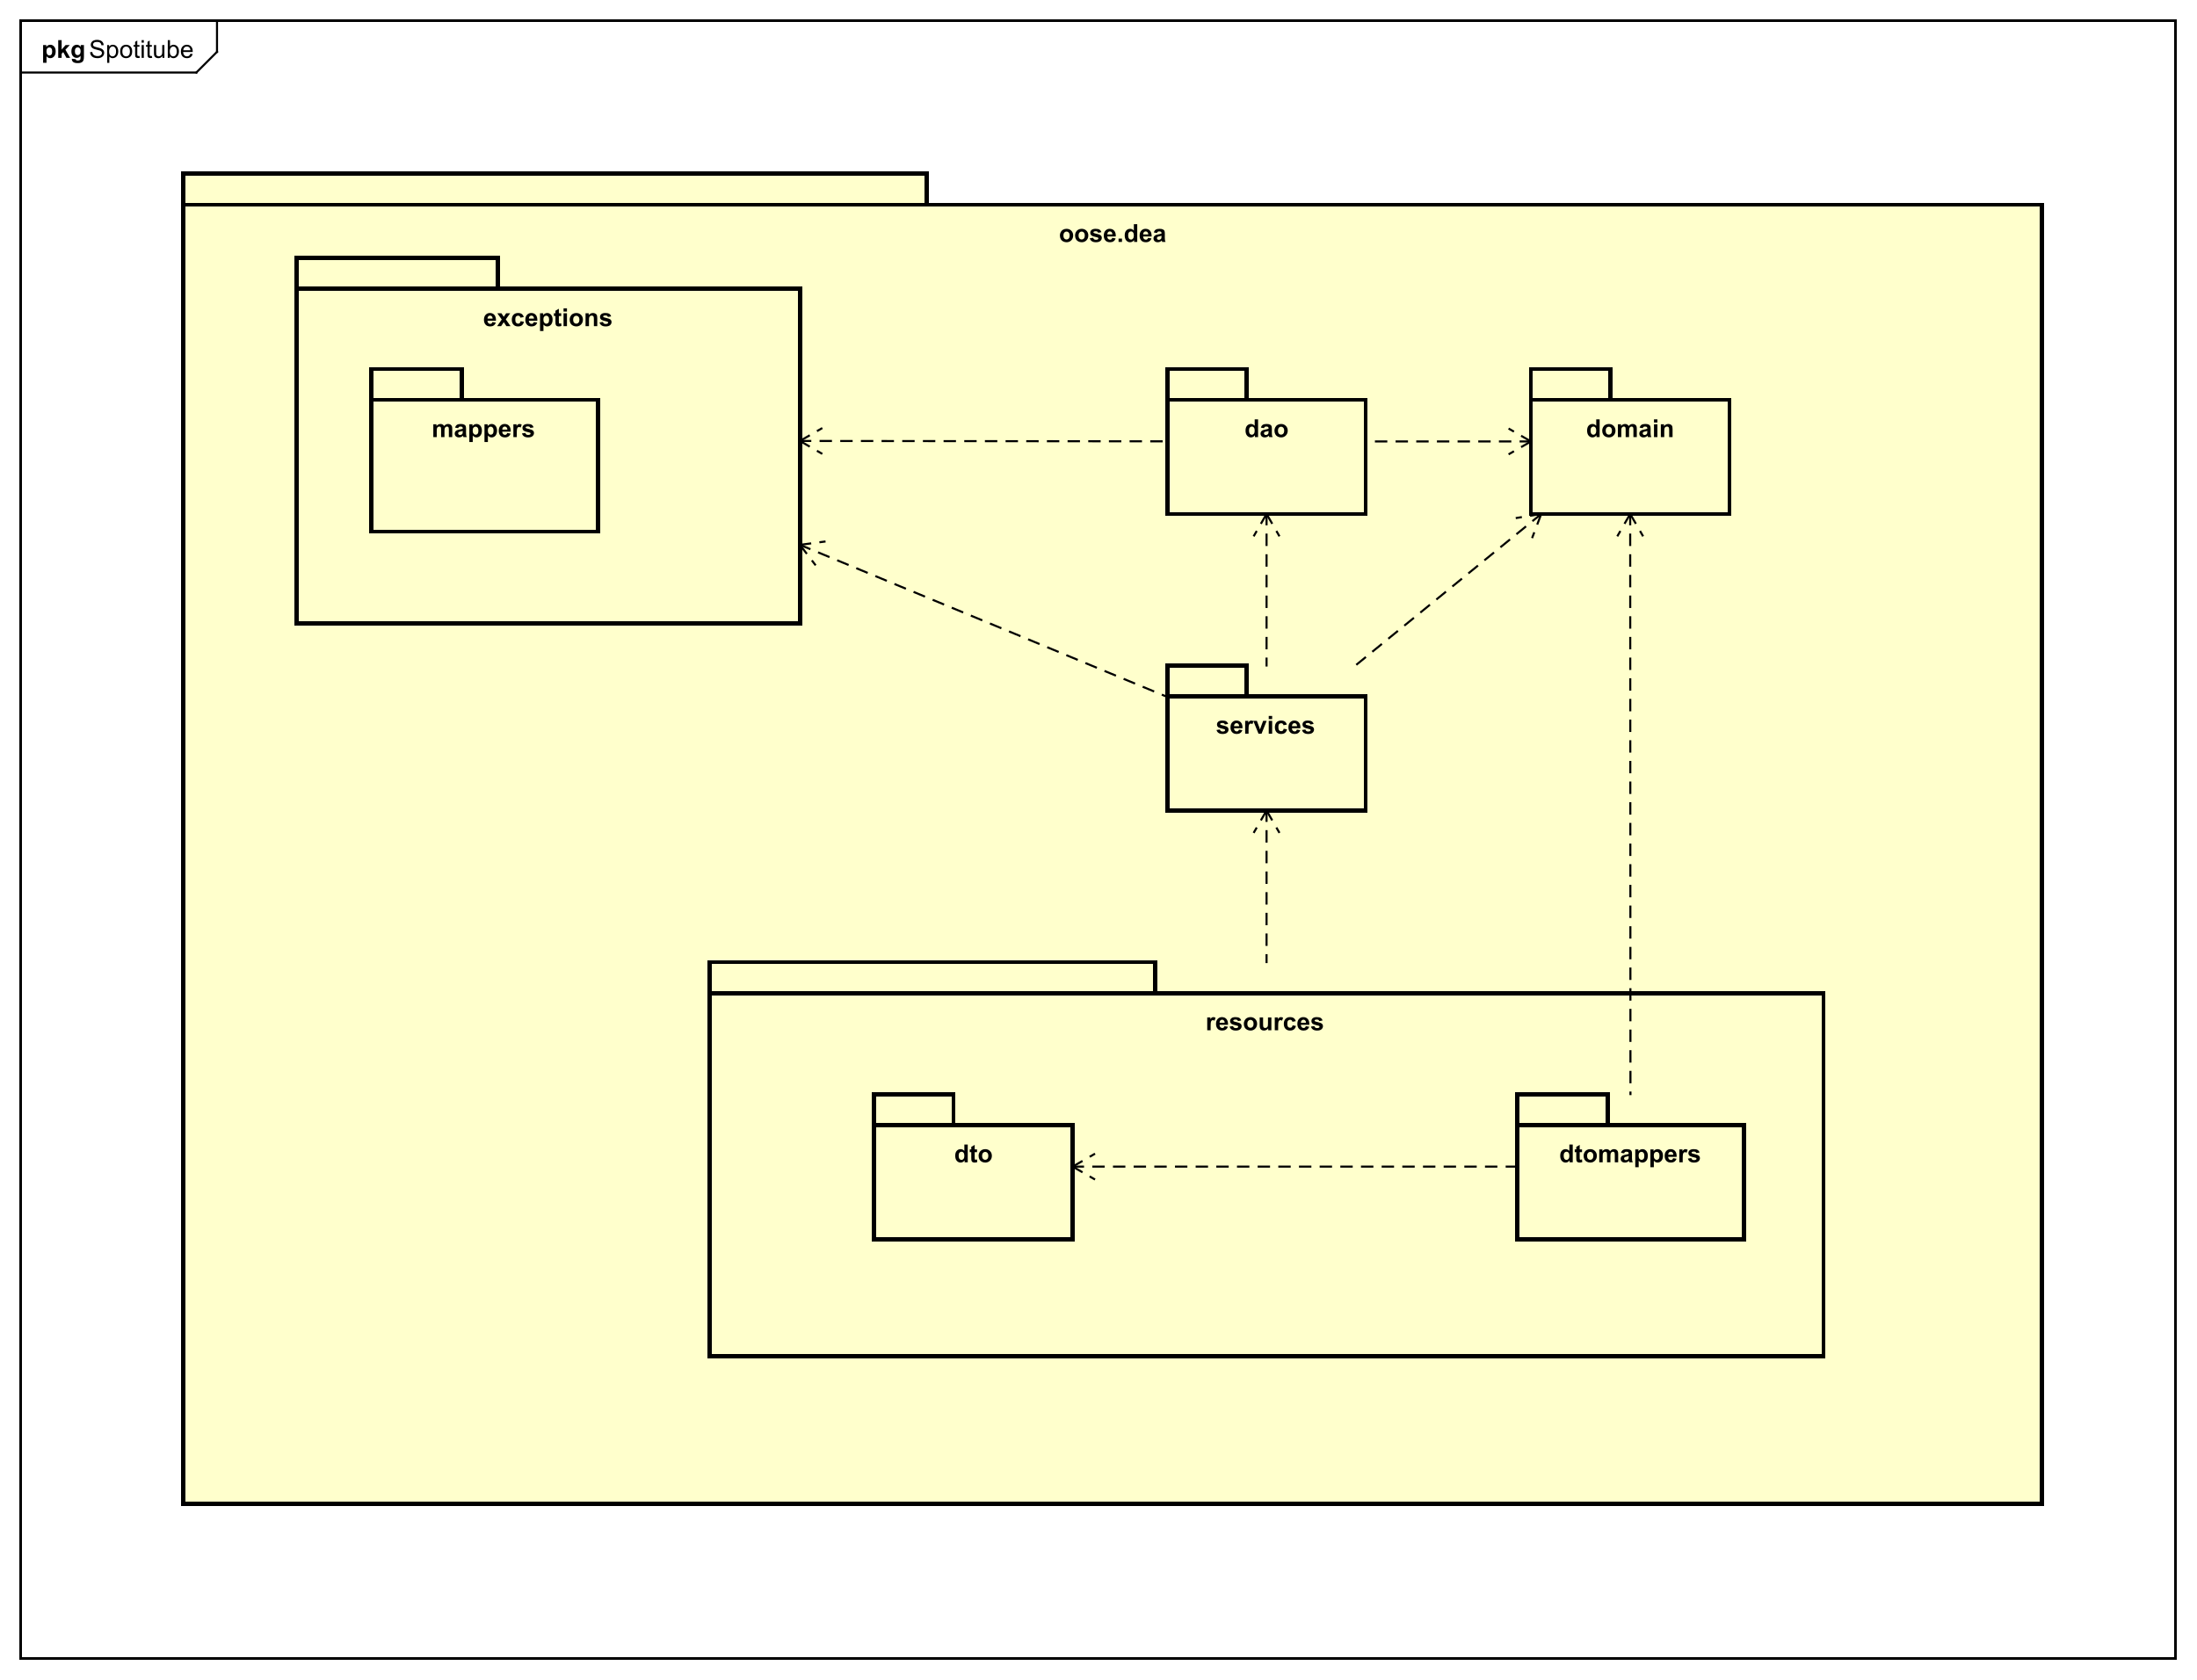 <?xml version="1.0" encoding="UTF-8"?>
<!DOCTYPE svg PUBLIC '-//W3C//DTD SVG 1.0//EN'
          'http://www.w3.org/TR/2001/REC-SVG-20010904/DTD/svg10.dtd'>
<svg xmlns:xlink="http://www.w3.org/1999/xlink" style="fill-opacity:1; color-rendering:auto; color-interpolation:auto; text-rendering:auto; stroke:black; stroke-linecap:square; stroke-miterlimit:10; shape-rendering:auto; stroke-opacity:1; fill:black; stroke-dasharray:none; font-weight:normal; stroke-width:1; font-family:'Dialog'; font-style:normal; stroke-linejoin:miter; font-size:12px; stroke-dashoffset:0; image-rendering:auto;" width="1417" height="1084" xmlns="http://www.w3.org/2000/svg"
><rect width="100%" height="100%" fill="#808080" stroke="none"/><!--Generated by the Batik Graphics2D SVG Generator--><defs id="genericDefs"
  /><g
  ><defs id="defs1"
    ><clipPath clipPathUnits="userSpaceOnUse" id="clipPath1"
      ><path d="M0 0 L1417 0 L1417 1084 L0 1084 L0 0 Z"
      /></clipPath
      ><clipPath clipPathUnits="userSpaceOnUse" id="clipPath2"
      ><path d="M-172.187 -47.963 L890.563 -47.963 L890.563 765.037 L-172.187 765.037 L-172.187 -47.963 Z"
      /></clipPath
      ><clipPath clipPathUnits="userSpaceOnUse" id="clipPath3"
      ><path d="M-43 -28 L1019.75 -28 L1019.75 785 L-43 785 L-43 -28 Z"
      /></clipPath
      ><clipPath clipPathUnits="userSpaceOnUse" id="clipPath4"
      ><path d="M-20 -28 L1042.75 -28 L1042.75 785 L-20 785 L-20 -28 Z"
      /></clipPath
      ><clipPath clipPathUnits="userSpaceOnUse" id="clipPath5"
      ><path d="M-512.306 -117.074 L550.444 -117.074 L550.444 695.926 L-512.306 695.926 L-512.306 -117.074 Z"
      /></clipPath
      ><clipPath clipPathUnits="userSpaceOnUse" id="clipPath6"
      ><path d="M-602.113 -211.518 L460.637 -211.518 L460.637 601.481 L-602.113 601.481 L-602.113 -211.518 Z"
      /></clipPath
      ><clipPath clipPathUnits="userSpaceOnUse" id="clipPath7"
      ><path d="M-767.372 -211.518 L295.378 -211.518 L295.378 601.481 L-767.372 601.481 L-767.372 -211.518 Z"
      /></clipPath
      ><clipPath clipPathUnits="userSpaceOnUse" id="clipPath8"
      ><path d="M-233.743 -157.815 L829.007 -157.815 L829.007 655.185 L-233.743 655.185 L-233.743 -157.815 Z"
      /></clipPath
      ><clipPath clipPathUnits="userSpaceOnUse" id="clipPath9"
      ><path d="M-208.884 -211.518 L853.866 -211.518 L853.866 601.481 L-208.884 601.481 L-208.884 -211.518 Z"
      /></clipPath
      ><clipPath clipPathUnits="userSpaceOnUse" id="clipPath10"
      ><path d="M-583.279 -498.555 L479.471 -498.555 L479.471 314.445 L-583.279 314.445 L-583.279 -498.555 Z"
      /></clipPath
      ><clipPath clipPathUnits="userSpaceOnUse" id="clipPath11"
      ><path d="M-461.637 -562.444 L601.113 -562.444 L601.113 250.556 L-461.637 250.556 L-461.637 -562.444 Z"
      /></clipPath
      ><clipPath clipPathUnits="userSpaceOnUse" id="clipPath12"
      ><path d="M-588.28 -355.037 L474.47 -355.037 L474.47 457.963 L-588.28 457.963 L-588.28 -355.037 Z"
      /></clipPath
      ><clipPath clipPathUnits="userSpaceOnUse" id="clipPath13"
      ><path d="M-754.365 -562.444 L308.385 -562.444 L308.385 250.556 L-754.365 250.556 L-754.365 -562.444 Z"
      /></clipPath
    ></defs
    ><g style="fill:white; stroke:white;"
    ><rect x="0" y="0" width="1417" style="clip-path:url(#clipPath1); stroke:none;" height="1084"
    /></g
    ><g style="text-rendering:geometricPrecision; shape-rendering:crispEdges;" transform="scale(1.333,1.333) translate(172.187,47.963)"
    ><rect x="-162.187" y="-37.963" width="1042.593" style="fill:none; clip-path:url(#clipPath2);" height="792.593"
      /><line x1="-67.187" x2="-67.187" y1="-36.963" style="clip-path:url(#clipPath2); fill:none; text-rendering:optimizeLegibility; shape-rendering:auto;" y2="-22.869"
      /><line x1="-67.187" x2="-77.187" y1="-22.869" style="clip-path:url(#clipPath2); fill:none; text-rendering:optimizeLegibility; shape-rendering:auto;" y2="-12.869"
      /><line x1="-77.187" x2="-162.187" y1="-12.869" style="clip-path:url(#clipPath2); fill:none; text-rendering:optimizeLegibility; shape-rendering:auto;" y2="-12.869"
    /></g
    ><g style="font-family:sans-serif; text-rendering:optimizeLegibility;" transform="matrix(1.333,0,0,1.333,229.583,63.951) translate(-129.187,-19.963)"
    ><path d="M0.547 -2.766 L1.609 -2.859 Q1.688 -2.203 1.969 -1.797 Q2.25 -1.391 2.828 -1.125 Q3.422 -0.875 4.156 -0.875 Q4.797 -0.875 5.297 -1.062 Q5.797 -1.266 6.031 -1.594 Q6.281 -1.938 6.281 -2.328 Q6.281 -2.734 6.047 -3.031 Q5.812 -3.344 5.281 -3.547 Q4.922 -3.688 3.734 -3.969 Q2.562 -4.25 2.094 -4.5 Q1.469 -4.828 1.172 -5.297 Q0.875 -5.781 0.875 -6.375 Q0.875 -7.016 1.234 -7.578 Q1.609 -8.156 2.312 -8.438 Q3.031 -8.734 3.891 -8.734 Q4.844 -8.734 5.578 -8.422 Q6.312 -8.125 6.703 -7.516 Q7.094 -6.922 7.125 -6.172 L6.031 -6.094 Q5.938 -6.906 5.422 -7.312 Q4.922 -7.734 3.938 -7.734 Q2.906 -7.734 2.438 -7.359 Q1.969 -6.984 1.969 -6.453 Q1.969 -5.984 2.297 -5.688 Q2.625 -5.391 4 -5.078 Q5.391 -4.766 5.906 -4.531 Q6.656 -4.172 7.016 -3.641 Q7.375 -3.125 7.375 -2.422 Q7.375 -1.734 6.984 -1.125 Q6.594 -0.531 5.859 -0.188 Q5.125 0.141 4.203 0.141 Q3.031 0.141 2.234 -0.188 Q1.453 -0.531 1 -1.219 Q0.562 -1.906 0.547 -2.766 ZM8.801 2.391 L8.801 -6.219 L9.754 -6.219 L9.754 -5.422 Q10.098 -5.891 10.52 -6.125 Q10.957 -6.359 11.566 -6.359 Q12.363 -6.359 12.973 -5.953 Q13.582 -5.547 13.879 -4.797 Q14.191 -4.047 14.191 -3.156 Q14.191 -2.203 13.848 -1.438 Q13.52 -0.672 12.863 -0.266 Q12.207 0.141 11.488 0.141 Q10.957 0.141 10.535 -0.078 Q10.113 -0.312 9.848 -0.641 L9.848 2.391 L8.801 2.391 ZM9.754 -3.078 Q9.754 -1.875 10.238 -1.297 Q10.723 -0.734 11.41 -0.734 Q12.113 -0.734 12.613 -1.328 Q13.113 -1.922 13.113 -3.172 Q13.113 -4.359 12.629 -4.938 Q12.145 -5.531 11.457 -5.531 Q10.785 -5.531 10.27 -4.906 Q9.754 -4.281 9.754 -3.078 ZM15.084 -3.109 Q15.084 -4.844 16.037 -5.672 Q16.834 -6.359 17.99 -6.359 Q19.271 -6.359 20.084 -5.516 Q20.912 -4.688 20.912 -3.203 Q20.912 -2 20.553 -1.312 Q20.193 -0.625 19.49 -0.234 Q18.803 0.141 17.99 0.141 Q16.693 0.141 15.881 -0.688 Q15.084 -1.531 15.084 -3.109 ZM16.162 -3.109 Q16.162 -1.922 16.678 -1.328 Q17.209 -0.734 17.99 -0.734 Q18.787 -0.734 19.303 -1.328 Q19.818 -1.922 19.818 -3.141 Q19.818 -4.297 19.287 -4.891 Q18.771 -5.484 17.99 -5.484 Q17.209 -5.484 16.678 -4.891 Q16.162 -4.312 16.162 -3.109 ZM24.445 -0.938 L24.602 -0.016 Q24.148 0.078 23.805 0.078 Q23.227 0.078 22.914 -0.094 Q22.602 -0.281 22.461 -0.578 Q22.336 -0.875 22.336 -1.828 L22.336 -5.406 L21.57 -5.406 L21.57 -6.219 L22.336 -6.219 L22.336 -7.766 L23.383 -8.391 L23.383 -6.219 L24.445 -6.219 L24.445 -5.406 L23.383 -5.406 L23.383 -1.766 Q23.383 -1.312 23.43 -1.188 Q23.492 -1.062 23.617 -0.984 Q23.742 -0.906 23.977 -0.906 Q24.164 -0.906 24.445 -0.938 ZM25.482 -7.375 L25.482 -8.594 L26.545 -8.594 L26.545 -7.375 L25.482 -7.375 ZM25.482 0 L25.482 -6.219 L26.545 -6.219 L26.545 0 L25.482 0 ZM30.445 -0.938 L30.602 -0.016 Q30.148 0.078 29.805 0.078 Q29.227 0.078 28.914 -0.094 Q28.602 -0.281 28.461 -0.578 Q28.336 -0.875 28.336 -1.828 L28.336 -5.406 L27.57 -5.406 L27.57 -6.219 L28.336 -6.219 L28.336 -7.766 L29.383 -8.391 L29.383 -6.219 L30.445 -6.219 L30.445 -5.406 L29.383 -5.406 L29.383 -1.766 Q29.383 -1.312 29.43 -1.188 Q29.492 -1.062 29.617 -0.984 Q29.742 -0.906 29.977 -0.906 Q30.164 -0.906 30.445 -0.938 ZM35.56 0 L35.56 -0.922 Q34.826 0.141 33.576 0.141 Q33.029 0.141 32.545 -0.062 Q32.076 -0.281 31.842 -0.594 Q31.607 -0.922 31.514 -1.391 Q31.451 -1.688 31.451 -2.375 L31.451 -6.219 L32.514 -6.219 L32.514 -2.766 Q32.514 -1.953 32.576 -1.656 Q32.67 -1.25 32.982 -1 Q33.31 -0.766 33.795 -0.766 Q34.264 -0.766 34.67 -1 Q35.092 -1.25 35.264 -1.672 Q35.451 -2.094 35.451 -2.891 L35.451 -6.219 L36.498 -6.219 L36.498 0 L35.56 0 ZM39.125 0 L38.141 0 L38.141 -8.594 L39.203 -8.594 L39.203 -5.531 Q39.875 -6.359 40.906 -6.359 Q41.484 -6.359 41.984 -6.125 Q42.5 -5.906 42.828 -5.484 Q43.172 -5.062 43.359 -4.469 Q43.547 -3.875 43.547 -3.203 Q43.547 -1.609 42.75 -0.734 Q41.953 0.141 40.859 0.141 Q39.75 0.141 39.125 -0.781 L39.125 0 ZM39.109 -3.156 Q39.109 -2.047 39.422 -1.547 Q39.922 -0.734 40.766 -0.734 Q41.453 -0.734 41.953 -1.328 Q42.469 -1.922 42.469 -3.125 Q42.469 -4.344 41.984 -4.922 Q41.5 -5.5 40.812 -5.5 Q40.125 -5.5 39.609 -4.891 Q39.109 -4.297 39.109 -3.156 ZM49.08 -2 L50.174 -1.875 Q49.924 -0.922 49.221 -0.391 Q48.518 0.141 47.44 0.141 Q46.08 0.141 45.268 -0.703 Q44.471 -1.547 44.471 -3.062 Q44.471 -4.625 45.283 -5.484 Q46.096 -6.359 47.377 -6.359 Q48.627 -6.359 49.408 -5.516 Q50.205 -4.672 50.205 -3.125 Q50.205 -3.031 50.205 -2.844 L45.565 -2.844 Q45.627 -1.812 46.143 -1.266 Q46.658 -0.734 47.44 -0.734 Q48.018 -0.734 48.424 -1.031 Q48.846 -1.344 49.08 -2 ZM45.627 -3.703 L49.096 -3.703 Q49.033 -4.5 48.705 -4.891 Q48.19 -5.5 47.393 -5.5 Q46.658 -5.5 46.158 -5.016 Q45.674 -4.531 45.627 -3.703 Z" style="stroke:none; clip-path:url(#clipPath3);"
    /></g
    ><g style="text-rendering:optimizeLegibility; font-weight:bold; font-family:sans-serif;" transform="matrix(1.333,0,0,1.333,229.583,63.951) translate(-152.187,-19.963)"
    ><path d="M0.812 -6.219 L2.344 -6.219 L2.344 -5.312 Q2.656 -5.781 3.156 -6.062 Q3.672 -6.359 4.297 -6.359 Q5.375 -6.359 6.125 -5.516 Q6.891 -4.672 6.891 -3.141 Q6.891 -1.594 6.125 -0.719 Q5.359 0.141 4.281 0.141 Q3.766 0.141 3.344 -0.062 Q2.922 -0.266 2.469 -0.766 L2.469 2.375 L0.812 2.375 L0.812 -6.219 ZM2.438 -3.219 Q2.438 -2.172 2.859 -1.672 Q3.281 -1.172 3.875 -1.172 Q4.453 -1.172 4.828 -1.625 Q5.203 -2.094 5.203 -3.141 Q5.203 -4.109 4.812 -4.578 Q4.422 -5.062 3.844 -5.062 Q3.234 -5.062 2.828 -4.594 Q2.438 -4.125 2.438 -3.219 ZM8.127 0 L8.127 -8.594 L9.783 -8.594 L9.783 -4.031 L11.705 -6.219 L13.736 -6.219 L11.611 -3.953 L13.893 0 L12.111 0 L10.549 -2.797 L9.783 -2 L9.783 0 L8.127 0 ZM14.707 0.406 L16.598 0.641 Q16.645 0.969 16.816 1.094 Q17.051 1.266 17.551 1.266 Q18.191 1.266 18.52 1.078 Q18.738 0.938 18.848 0.656 Q18.926 0.453 18.926 -0.094 L18.926 -1.016 Q18.176 0 17.051 0 Q15.801 0 15.066 -1.062 Q14.504 -1.906 14.504 -3.141 Q14.504 -4.719 15.254 -5.531 Q16.004 -6.359 17.129 -6.359 Q18.27 -6.359 19.02 -5.344 L19.02 -6.219 L20.566 -6.219 L20.566 -0.641 Q20.566 0.469 20.379 1 Q20.207 1.547 19.879 1.859 Q19.551 2.172 19.004 2.344 Q18.457 2.531 17.613 2.531 Q16.035 2.531 15.363 1.984 Q14.707 1.438 14.707 0.609 Q14.707 0.531 14.707 0.406 ZM16.191 -3.234 Q16.191 -2.25 16.566 -1.781 Q16.957 -1.328 17.52 -1.328 Q18.113 -1.328 18.535 -1.797 Q18.957 -2.281 18.957 -3.203 Q18.957 -4.172 18.551 -4.641 Q18.16 -5.109 17.551 -5.109 Q16.957 -5.109 16.566 -4.641 Q16.191 -4.188 16.191 -3.234 Z" style="stroke:none; clip-path:url(#clipPath4);"
    /></g
    ><g transform="matrix(1.333,0,0,1.333,229.583,63.951)" style="fill:rgb(255,255,204); text-rendering:geometricPrecision; font-family:sans-serif; shape-rendering:crispEdges; stroke:rgb(255,255,204); font-weight:bold; stroke-width:2;"
    ><rect x="-83.483" y="36.111" width="359.69" style="clip-path:url(#clipPath2); stroke:none;" height="15"
      /><rect x="-83.483" y="36.111" width="359.69" style="clip-path:url(#clipPath2); fill:none; stroke:black;" height="15"
      /><rect x="-83.483" y="51.111" width="899.224" style="clip-path:url(#clipPath2); stroke:none;" height="628.519"
      /><rect x="-83.483" y="51.111" width="899.224" style="clip-path:url(#clipPath2); fill:none; stroke:black;" height="628.519"
    /></g
    ><g style="text-rendering:optimizeLegibility; stroke-width:2; font-weight:bold; font-family:sans-serif;" transform="matrix(1.333,0,0,1.333,229.583,63.951) translate(340.119,69.111)"
    ><path d="M0.484 -3.203 Q0.484 -4.016 0.891 -4.781 Q1.297 -5.562 2.031 -5.953 Q2.766 -6.359 3.688 -6.359 Q5.094 -6.359 6 -5.438 Q6.906 -4.531 6.906 -3.125 Q6.906 -1.719 5.984 -0.781 Q5.078 0.141 3.703 0.141 Q2.844 0.141 2.062 -0.25 Q1.297 -0.641 0.891 -1.375 Q0.484 -2.125 0.484 -3.203 ZM2.172 -3.109 Q2.172 -2.188 2.609 -1.688 Q3.047 -1.203 3.688 -1.203 Q4.344 -1.203 4.766 -1.688 Q5.203 -2.188 5.203 -3.125 Q5.203 -4.031 4.766 -4.516 Q4.344 -5.016 3.688 -5.016 Q3.047 -5.016 2.609 -4.516 Q2.172 -4.031 2.172 -3.109 ZM7.814 -3.203 Q7.814 -4.016 8.221 -4.781 Q8.627 -5.562 9.361 -5.953 Q10.096 -6.359 11.018 -6.359 Q12.424 -6.359 13.33 -5.438 Q14.236 -4.531 14.236 -3.125 Q14.236 -1.719 13.315 -0.781 Q12.408 0.141 11.033 0.141 Q10.174 0.141 9.393 -0.25 Q8.627 -0.641 8.221 -1.375 Q7.814 -2.125 7.814 -3.203 ZM9.502 -3.109 Q9.502 -2.188 9.94 -1.688 Q10.377 -1.203 11.018 -1.203 Q11.674 -1.203 12.096 -1.688 Q12.533 -2.188 12.533 -3.125 Q12.533 -4.031 12.096 -4.516 Q11.674 -5.016 11.018 -5.016 Q10.377 -5.016 9.94 -4.516 Q9.502 -4.031 9.502 -3.109 ZM14.941 -1.781 L16.598 -2.031 Q16.707 -1.547 17.02 -1.297 Q17.348 -1.047 17.926 -1.047 Q18.566 -1.047 18.879 -1.281 Q19.098 -1.453 19.098 -1.719 Q19.098 -1.906 18.988 -2.031 Q18.863 -2.156 18.441 -2.25 Q16.441 -2.688 15.91 -3.047 Q15.176 -3.562 15.176 -4.453 Q15.176 -5.266 15.801 -5.812 Q16.441 -6.359 17.785 -6.359 Q19.066 -6.359 19.691 -5.938 Q20.316 -5.531 20.551 -4.719 L18.988 -4.438 Q18.895 -4.797 18.613 -4.984 Q18.332 -5.188 17.816 -5.188 Q17.176 -5.188 16.895 -5 Q16.707 -4.875 16.707 -4.672 Q16.707 -4.484 16.863 -4.359 Q17.082 -4.203 18.395 -3.906 Q19.723 -3.609 20.238 -3.172 Q20.754 -2.734 20.754 -1.953 Q20.754 -1.094 20.035 -0.469 Q19.332 0.141 17.926 0.141 Q16.66 0.141 15.91 -0.375 Q15.176 -0.891 14.941 -1.781 ZM25.803 -1.984 L27.443 -1.703 Q27.131 -0.797 26.443 -0.328 Q25.756 0.141 24.74 0.141 Q23.115 0.141 22.334 -0.922 Q21.709 -1.766 21.709 -3.062 Q21.709 -4.609 22.521 -5.484 Q23.334 -6.359 24.568 -6.359 Q25.959 -6.359 26.756 -5.438 Q27.568 -4.531 27.521 -2.641 L23.396 -2.641 Q23.428 -1.906 23.803 -1.5 Q24.178 -1.094 24.756 -1.094 Q25.131 -1.094 25.396 -1.297 Q25.662 -1.516 25.803 -1.984 ZM25.896 -3.641 Q25.881 -4.359 25.521 -4.734 Q25.178 -5.109 24.662 -5.109 Q24.131 -5.109 23.771 -4.719 Q23.428 -4.312 23.428 -3.641 L25.896 -3.641 ZM28.867 0 L28.867 -1.641 L30.523 -1.641 L30.523 0 L28.867 0 ZM37.904 0 L36.389 0 L36.389 -0.922 Q35.998 -0.375 35.482 -0.109 Q34.967 0.141 34.435 0.141 Q33.357 0.141 32.592 -0.719 Q31.842 -1.594 31.842 -3.141 Q31.842 -4.719 32.576 -5.531 Q33.326 -6.359 34.467 -6.359 Q35.498 -6.359 36.264 -5.5 L36.264 -8.594 L37.904 -8.594 L37.904 0 ZM33.514 -3.25 Q33.514 -2.25 33.795 -1.812 Q34.185 -1.156 34.904 -1.156 Q35.467 -1.156 35.857 -1.641 Q36.264 -2.125 36.264 -3.094 Q36.264 -4.156 35.873 -4.625 Q35.498 -5.109 34.889 -5.109 Q34.31 -5.109 33.904 -4.641 Q33.514 -4.172 33.514 -3.25 ZM43.141 -1.984 L44.781 -1.703 Q44.469 -0.797 43.781 -0.328 Q43.094 0.141 42.078 0.141 Q40.453 0.141 39.672 -0.922 Q39.047 -1.766 39.047 -3.062 Q39.047 -4.609 39.859 -5.484 Q40.672 -6.359 41.906 -6.359 Q43.297 -6.359 44.094 -5.438 Q44.906 -4.531 44.859 -2.641 L40.734 -2.641 Q40.766 -1.906 41.141 -1.5 Q41.516 -1.094 42.094 -1.094 Q42.469 -1.094 42.734 -1.297 Q43 -1.516 43.141 -1.984 ZM43.234 -3.641 Q43.219 -4.359 42.859 -4.734 Q42.516 -5.109 42 -5.109 Q41.469 -5.109 41.109 -4.719 Q40.766 -4.312 40.766 -3.641 L43.234 -3.641 ZM47.44 -4.328 L45.94 -4.594 Q46.19 -5.5 46.799 -5.922 Q47.424 -6.359 48.643 -6.359 Q49.736 -6.359 50.268 -6.094 Q50.815 -5.844 51.033 -5.438 Q51.252 -5.047 51.252 -3.969 L51.236 -2.047 Q51.236 -1.219 51.315 -0.828 Q51.393 -0.453 51.611 0 L49.986 0 Q49.924 -0.172 49.83 -0.484 Q49.783 -0.641 49.768 -0.688 Q49.346 -0.266 48.861 -0.062 Q48.393 0.141 47.846 0.141 Q46.877 0.141 46.315 -0.375 Q45.768 -0.906 45.768 -1.703 Q45.768 -2.234 46.018 -2.641 Q46.283 -3.047 46.736 -3.266 Q47.19 -3.5 48.049 -3.656 Q49.19 -3.875 49.643 -4.062 L49.643 -4.219 Q49.643 -4.703 49.408 -4.906 Q49.174 -5.109 48.518 -5.109 Q48.08 -5.109 47.83 -4.938 Q47.596 -4.766 47.44 -4.328 ZM49.643 -2.984 Q49.33 -2.891 48.643 -2.734 Q47.955 -2.594 47.736 -2.453 Q47.424 -2.219 47.424 -1.875 Q47.424 -1.531 47.674 -1.266 Q47.94 -1.016 48.33 -1.016 Q48.783 -1.016 49.19 -1.312 Q49.486 -1.531 49.58 -1.859 Q49.643 -2.062 49.643 -2.656 L49.643 -2.984 Z" style="stroke:none; clip-path:url(#clipPath5);"
    /></g
    ><g transform="matrix(1.333,0,0,1.333,229.583,63.951)" style="fill:rgb(255,255,204); text-rendering:geometricPrecision; font-family:sans-serif; shape-rendering:crispEdges; stroke:rgb(255,255,204); font-weight:bold; stroke-width:2;"
    ><rect x="392.593" y="130.556" width="38.4" style="clip-path:url(#clipPath2); stroke:none;" height="15"
      /><rect x="392.593" y="130.556" width="38.4" style="clip-path:url(#clipPath2); fill:none; stroke:black;" height="15"
      /><rect x="392.593" y="145.556" width="96" style="clip-path:url(#clipPath2); stroke:none;" height="55.188"
      /><rect x="392.593" y="145.556" width="96" style="clip-path:url(#clipPath2); fill:none; stroke:black;" height="55.188"
    /></g
    ><g style="text-rendering:optimizeLegibility; stroke-width:2; font-weight:bold; font-family:sans-serif;" transform="matrix(1.333,0,0,1.333,229.583,63.951) translate(429.926,163.556)"
    ><path d="M6.562 0 L5.047 0 L5.047 -0.922 Q4.656 -0.375 4.141 -0.109 Q3.625 0.141 3.094 0.141 Q2.016 0.141 1.25 -0.719 Q0.5 -1.594 0.5 -3.141 Q0.5 -4.719 1.234 -5.531 Q1.984 -6.359 3.125 -6.359 Q4.156 -6.359 4.922 -5.5 L4.922 -8.594 L6.562 -8.594 L6.562 0 ZM2.172 -3.25 Q2.172 -2.25 2.453 -1.812 Q2.844 -1.156 3.562 -1.156 Q4.125 -1.156 4.516 -1.641 Q4.922 -2.125 4.922 -3.094 Q4.922 -4.156 4.531 -4.625 Q4.156 -5.109 3.547 -5.109 Q2.969 -5.109 2.562 -4.641 Q2.172 -4.172 2.172 -3.25 ZM9.424 -4.328 L7.924 -4.594 Q8.174 -5.5 8.783 -5.922 Q9.408 -6.359 10.627 -6.359 Q11.721 -6.359 12.252 -6.094 Q12.799 -5.844 13.018 -5.438 Q13.236 -5.047 13.236 -3.969 L13.221 -2.047 Q13.221 -1.219 13.299 -0.828 Q13.377 -0.453 13.596 0 L11.971 0 Q11.908 -0.172 11.815 -0.484 Q11.768 -0.641 11.752 -0.688 Q11.33 -0.266 10.846 -0.062 Q10.377 0.141 9.83 0.141 Q8.861 0.141 8.299 -0.375 Q7.752 -0.906 7.752 -1.703 Q7.752 -2.234 8.002 -2.641 Q8.268 -3.047 8.721 -3.266 Q9.174 -3.5 10.033 -3.656 Q11.174 -3.875 11.627 -4.062 L11.627 -4.219 Q11.627 -4.703 11.393 -4.906 Q11.158 -5.109 10.502 -5.109 Q10.065 -5.109 9.815 -4.938 Q9.58 -4.766 9.424 -4.328 ZM11.627 -2.984 Q11.315 -2.891 10.627 -2.734 Q9.94 -2.594 9.721 -2.453 Q9.408 -2.219 9.408 -1.875 Q9.408 -1.531 9.658 -1.266 Q9.924 -1.016 10.315 -1.016 Q10.768 -1.016 11.174 -1.312 Q11.471 -1.531 11.565 -1.859 Q11.627 -2.062 11.627 -2.656 L11.627 -2.984 ZM14.488 -3.203 Q14.488 -4.016 14.895 -4.781 Q15.301 -5.562 16.035 -5.953 Q16.77 -6.359 17.691 -6.359 Q19.098 -6.359 20.004 -5.438 Q20.91 -4.531 20.91 -3.125 Q20.91 -1.719 19.988 -0.781 Q19.082 0.141 17.707 0.141 Q16.848 0.141 16.066 -0.25 Q15.301 -0.641 14.895 -1.375 Q14.488 -2.125 14.488 -3.203 ZM16.176 -3.109 Q16.176 -2.188 16.613 -1.688 Q17.051 -1.203 17.691 -1.203 Q18.348 -1.203 18.77 -1.688 Q19.207 -2.188 19.207 -3.125 Q19.207 -4.031 18.77 -4.516 Q18.348 -5.016 17.691 -5.016 Q17.051 -5.016 16.613 -4.516 Q16.176 -4.031 16.176 -3.109 Z" style="stroke:none; clip-path:url(#clipPath6);"
    /></g
    ><g transform="matrix(1.333,0,0,1.333,229.583,63.951)" style="fill:rgb(255,255,204); text-rendering:geometricPrecision; font-family:sans-serif; shape-rendering:crispEdges; stroke:rgb(255,255,204); font-weight:bold; stroke-width:2;"
    ><rect x="568.519" y="130.556" width="38.4" style="clip-path:url(#clipPath2); stroke:none;" height="15"
      /><rect x="568.519" y="130.556" width="38.4" style="clip-path:url(#clipPath2); fill:none; stroke:black;" height="15"
      /><rect x="568.519" y="145.556" width="96" style="clip-path:url(#clipPath2); stroke:none;" height="55.188"
      /><rect x="568.519" y="145.556" width="96" style="clip-path:url(#clipPath2); fill:none; stroke:black;" height="55.188"
    /></g
    ><g style="text-rendering:optimizeLegibility; stroke-width:2; font-weight:bold; font-family:sans-serif;" transform="matrix(1.333,0,0,1.333,229.583,63.951) translate(595.184,163.556)"
    ><path d="M6.562 0 L5.047 0 L5.047 -0.922 Q4.656 -0.375 4.141 -0.109 Q3.625 0.141 3.094 0.141 Q2.016 0.141 1.25 -0.719 Q0.5 -1.594 0.5 -3.141 Q0.5 -4.719 1.234 -5.531 Q1.984 -6.359 3.125 -6.359 Q4.156 -6.359 4.922 -5.5 L4.922 -8.594 L6.562 -8.594 L6.562 0 ZM2.172 -3.25 Q2.172 -2.25 2.453 -1.812 Q2.844 -1.156 3.562 -1.156 Q4.125 -1.156 4.516 -1.641 Q4.922 -2.125 4.922 -3.094 Q4.922 -4.156 4.531 -4.625 Q4.156 -5.109 3.547 -5.109 Q2.969 -5.109 2.562 -4.641 Q2.172 -4.172 2.172 -3.25 ZM7.814 -3.203 Q7.814 -4.016 8.221 -4.781 Q8.627 -5.562 9.361 -5.953 Q10.096 -6.359 11.018 -6.359 Q12.424 -6.359 13.33 -5.438 Q14.236 -4.531 14.236 -3.125 Q14.236 -1.719 13.315 -0.781 Q12.408 0.141 11.033 0.141 Q10.174 0.141 9.393 -0.25 Q8.627 -0.641 8.221 -1.375 Q7.814 -2.125 7.814 -3.203 ZM9.502 -3.109 Q9.502 -2.188 9.94 -1.688 Q10.377 -1.203 11.018 -1.203 Q11.674 -1.203 12.096 -1.688 Q12.533 -2.188 12.533 -3.125 Q12.533 -4.031 12.096 -4.516 Q11.674 -5.016 11.018 -5.016 Q10.377 -5.016 9.94 -4.516 Q9.502 -4.031 9.502 -3.109 ZM15.395 -6.219 L16.91 -6.219 L16.91 -5.375 Q17.738 -6.359 18.863 -6.359 Q19.457 -6.359 19.895 -6.109 Q20.332 -5.875 20.613 -5.375 Q21.02 -5.875 21.488 -6.109 Q21.973 -6.359 22.52 -6.359 Q23.191 -6.359 23.66 -6.078 Q24.145 -5.812 24.379 -5.266 Q24.551 -4.875 24.551 -3.984 L24.551 0 L22.91 0 L22.91 -3.562 Q22.91 -4.484 22.738 -4.75 Q22.504 -5.109 22.035 -5.109 Q21.691 -5.109 21.379 -4.891 Q21.082 -4.688 20.941 -4.281 Q20.801 -3.875 20.801 -2.984 L20.801 0 L19.16 0 L19.16 -3.406 Q19.16 -4.312 19.066 -4.578 Q18.988 -4.844 18.801 -4.969 Q18.613 -5.109 18.301 -5.109 Q17.926 -5.109 17.613 -4.891 Q17.316 -4.688 17.176 -4.297 Q17.051 -3.922 17.051 -3.031 L17.051 0 L15.395 0 L15.395 -6.219 ZM27.424 -4.328 L25.924 -4.594 Q26.174 -5.5 26.783 -5.922 Q27.408 -6.359 28.627 -6.359 Q29.721 -6.359 30.252 -6.094 Q30.799 -5.844 31.018 -5.438 Q31.236 -5.047 31.236 -3.969 L31.221 -2.047 Q31.221 -1.219 31.299 -0.828 Q31.377 -0.453 31.596 0 L29.971 0 Q29.908 -0.172 29.814 -0.484 Q29.768 -0.641 29.752 -0.688 Q29.33 -0.266 28.846 -0.062 Q28.377 0.141 27.83 0.141 Q26.861 0.141 26.299 -0.375 Q25.752 -0.906 25.752 -1.703 Q25.752 -2.234 26.002 -2.641 Q26.268 -3.047 26.721 -3.266 Q27.174 -3.5 28.033 -3.656 Q29.174 -3.875 29.627 -4.062 L29.627 -4.219 Q29.627 -4.703 29.393 -4.906 Q29.158 -5.109 28.502 -5.109 Q28.064 -5.109 27.814 -4.938 Q27.58 -4.766 27.424 -4.328 ZM29.627 -2.984 Q29.314 -2.891 28.627 -2.734 Q27.939 -2.594 27.721 -2.453 Q27.408 -2.219 27.408 -1.875 Q27.408 -1.531 27.658 -1.266 Q27.924 -1.016 28.314 -1.016 Q28.768 -1.016 29.174 -1.312 Q29.471 -1.531 29.564 -1.859 Q29.627 -2.062 29.627 -2.656 L29.627 -2.984 ZM32.863 -7.062 L32.863 -8.594 L34.52 -8.594 L34.52 -7.062 L32.863 -7.062 ZM32.863 0 L32.863 -6.219 L34.52 -6.219 L34.52 0 L32.863 0 ZM41.853 0 L40.213 0 L40.213 -3.172 Q40.213 -4.188 40.103 -4.484 Q40.01 -4.781 39.76 -4.938 Q39.525 -5.109 39.197 -5.109 Q38.76 -5.109 38.416 -4.875 Q38.088 -4.641 37.963 -4.25 Q37.838 -3.859 37.838 -2.812 L37.838 0 L36.182 0 L36.182 -6.219 L37.713 -6.219 L37.713 -5.312 Q38.525 -6.359 39.775 -6.359 Q40.307 -6.359 40.76 -6.156 Q41.213 -5.969 41.447 -5.656 Q41.682 -5.359 41.76 -4.969 Q41.853 -4.594 41.853 -3.875 L41.853 0 Z" style="stroke:none; clip-path:url(#clipPath7);"
    /></g
    ><g transform="matrix(1.333,0,0,1.333,229.583,63.951)" style="fill:rgb(255,255,204); text-rendering:geometricPrecision; font-family:sans-serif; shape-rendering:crispEdges; stroke:rgb(255,255,204); font-weight:bold; stroke-width:2;"
    ><rect x="-28.704" y="76.852" width="97.407" style="clip-path:url(#clipPath2); stroke:none;" height="15"
      /><rect x="-28.704" y="76.852" width="97.407" style="clip-path:url(#clipPath2); fill:none; stroke:black;" height="15"
      /><rect x="-28.704" y="91.852" width="243.518" style="clip-path:url(#clipPath2); stroke:none;" height="161.852"
      /><rect x="-28.704" y="91.852" width="243.518" style="clip-path:url(#clipPath2); fill:none; stroke:black;" height="161.852"
    /></g
    ><g style="text-rendering:optimizeLegibility; stroke-width:2; font-weight:bold; font-family:sans-serif;" transform="matrix(1.333,0,0,1.333,229.583,63.951) translate(61.556,109.852)"
    ><path d="M4.469 -1.984 L6.109 -1.703 Q5.797 -0.797 5.109 -0.328 Q4.422 0.141 3.406 0.141 Q1.781 0.141 1 -0.922 Q0.375 -1.766 0.375 -3.062 Q0.375 -4.609 1.188 -5.484 Q2 -6.359 3.234 -6.359 Q4.625 -6.359 5.422 -5.438 Q6.234 -4.531 6.188 -2.641 L2.062 -2.641 Q2.094 -1.906 2.469 -1.5 Q2.844 -1.094 3.422 -1.094 Q3.797 -1.094 4.062 -1.297 Q4.328 -1.516 4.469 -1.984 ZM4.562 -3.641 Q4.547 -4.359 4.188 -4.734 Q3.844 -5.109 3.328 -5.109 Q2.797 -5.109 2.438 -4.719 Q2.094 -4.312 2.094 -3.641 L4.562 -3.641 ZM6.752 0 L8.986 -3.203 L6.846 -6.219 L8.846 -6.219 L9.955 -4.516 L11.111 -6.219 L13.049 -6.219 L10.94 -3.281 L13.236 0 L11.221 0 L9.955 -1.922 L8.674 0 L6.752 0 ZM19.629 -4.391 L18.02 -4.094 Q17.926 -4.578 17.629 -4.812 Q17.348 -5.062 16.895 -5.062 Q16.27 -5.062 15.895 -4.641 Q15.535 -4.219 15.535 -3.219 Q15.535 -2.109 15.91 -1.656 Q16.285 -1.203 16.91 -1.203 Q17.379 -1.203 17.676 -1.469 Q17.973 -1.734 18.098 -2.391 L19.723 -2.109 Q19.473 -1 18.754 -0.422 Q18.035 0.141 16.832 0.141 Q15.473 0.141 14.66 -0.719 Q13.848 -1.578 13.848 -3.109 Q13.848 -4.641 14.66 -5.5 Q15.473 -6.359 16.863 -6.359 Q18.004 -6.359 18.676 -5.875 Q19.348 -5.391 19.629 -4.391 ZM24.49 -1.984 L26.131 -1.703 Q25.818 -0.797 25.131 -0.328 Q24.443 0.141 23.428 0.141 Q21.803 0.141 21.021 -0.922 Q20.396 -1.766 20.396 -3.062 Q20.396 -4.609 21.209 -5.484 Q22.021 -6.359 23.256 -6.359 Q24.646 -6.359 25.443 -5.438 Q26.256 -4.531 26.209 -2.641 L22.084 -2.641 Q22.115 -1.906 22.49 -1.5 Q22.865 -1.094 23.443 -1.094 Q23.818 -1.094 24.084 -1.297 Q24.35 -1.516 24.49 -1.984 ZM24.584 -3.641 Q24.568 -4.359 24.209 -4.734 Q23.865 -5.109 23.35 -5.109 Q22.818 -5.109 22.459 -4.719 Q22.115 -4.312 22.115 -3.641 L24.584 -3.641 ZM27.508 -6.219 L29.039 -6.219 L29.039 -5.312 Q29.352 -5.781 29.852 -6.062 Q30.367 -6.359 30.992 -6.359 Q32.07 -6.359 32.82 -5.516 Q33.586 -4.672 33.586 -3.141 Q33.586 -1.594 32.82 -0.719 Q32.055 0.141 30.977 0.141 Q30.461 0.141 30.039 -0.062 Q29.617 -0.266 29.164 -0.766 L29.164 2.375 L27.508 2.375 L27.508 -6.219 ZM29.133 -3.219 Q29.133 -2.172 29.555 -1.672 Q29.977 -1.172 30.57 -1.172 Q31.148 -1.172 31.523 -1.625 Q31.898 -2.094 31.898 -3.141 Q31.898 -4.109 31.508 -4.578 Q31.117 -5.062 30.539 -5.062 Q29.93 -5.062 29.523 -4.594 Q29.133 -4.125 29.133 -3.219 ZM37.744 -6.219 L37.744 -4.906 L36.619 -4.906 L36.619 -2.406 Q36.619 -1.641 36.65 -1.516 Q36.682 -1.391 36.791 -1.297 Q36.916 -1.219 37.072 -1.219 Q37.307 -1.219 37.728 -1.391 L37.869 -0.109 Q37.307 0.141 36.572 0.141 Q36.135 0.141 35.775 0 Q35.416 -0.156 35.244 -0.391 Q35.088 -0.641 35.01 -1.031 Q34.963 -1.328 34.963 -2.203 L34.963 -4.906 L34.213 -4.906 L34.213 -6.219 L34.963 -6.219 L34.963 -7.453 L36.619 -8.422 L36.619 -6.219 L37.744 -6.219 ZM38.881 -7.062 L38.881 -8.594 L40.537 -8.594 L40.537 -7.062 L38.881 -7.062 ZM38.881 0 L38.881 -6.219 L40.537 -6.219 L40.537 0 L38.881 0 ZM41.84 -3.203 Q41.84 -4.016 42.246 -4.781 Q42.652 -5.562 43.387 -5.953 Q44.121 -6.359 45.043 -6.359 Q46.449 -6.359 47.355 -5.438 Q48.262 -4.531 48.262 -3.125 Q48.262 -1.719 47.34 -0.781 Q46.434 0.141 45.059 0.141 Q44.199 0.141 43.418 -0.25 Q42.652 -0.641 42.246 -1.375 Q41.84 -2.125 41.84 -3.203 ZM43.527 -3.109 Q43.527 -2.188 43.965 -1.688 Q44.402 -1.203 45.043 -1.203 Q45.699 -1.203 46.121 -1.688 Q46.559 -2.188 46.559 -3.125 Q46.559 -4.031 46.121 -4.516 Q45.699 -5.016 45.043 -5.016 Q44.402 -5.016 43.965 -4.516 Q43.527 -4.031 43.527 -3.109 ZM55.201 0 L53.56 0 L53.56 -3.172 Q53.56 -4.188 53.451 -4.484 Q53.357 -4.781 53.107 -4.938 Q52.873 -5.109 52.545 -5.109 Q52.107 -5.109 51.764 -4.875 Q51.435 -4.641 51.31 -4.25 Q51.185 -3.859 51.185 -2.812 L51.185 0 L49.529 0 L49.529 -6.219 L51.06 -6.219 L51.06 -5.312 Q51.873 -6.359 53.123 -6.359 Q53.654 -6.359 54.107 -6.156 Q54.56 -5.969 54.795 -5.656 Q55.029 -5.359 55.107 -4.969 Q55.201 -4.594 55.201 -3.875 L55.201 0 ZM56.297 -1.781 L57.953 -2.031 Q58.062 -1.547 58.375 -1.297 Q58.703 -1.047 59.281 -1.047 Q59.922 -1.047 60.234 -1.281 Q60.453 -1.453 60.453 -1.719 Q60.453 -1.906 60.344 -2.031 Q60.219 -2.156 59.797 -2.25 Q57.797 -2.688 57.266 -3.047 Q56.531 -3.562 56.531 -4.453 Q56.531 -5.266 57.156 -5.812 Q57.797 -6.359 59.141 -6.359 Q60.422 -6.359 61.047 -5.938 Q61.672 -5.531 61.906 -4.719 L60.344 -4.438 Q60.25 -4.797 59.969 -4.984 Q59.688 -5.188 59.172 -5.188 Q58.531 -5.188 58.25 -5 Q58.062 -4.875 58.062 -4.672 Q58.062 -4.484 58.219 -4.359 Q58.438 -4.203 59.75 -3.906 Q61.078 -3.609 61.594 -3.172 Q62.109 -2.734 62.109 -1.953 Q62.109 -1.094 61.391 -0.469 Q60.688 0.141 59.281 0.141 Q58.016 0.141 57.266 -0.375 Q56.531 -0.891 56.297 -1.781 Z" style="stroke:none; clip-path:url(#clipPath8);"
    /></g
    ><g transform="matrix(1.333,0,0,1.333,229.583,63.951)" style="fill:rgb(255,255,204); text-rendering:geometricPrecision; font-family:sans-serif; shape-rendering:crispEdges; stroke:rgb(255,255,204); font-weight:bold; stroke-width:2;"
    ><rect x="7.407" y="130.556" width="43.831" style="clip-path:url(#clipPath2); stroke:none;" height="15"
      /><rect x="7.407" y="130.556" width="43.831" style="clip-path:url(#clipPath2); fill:none; stroke:black;" height="15"
      /><rect x="7.407" y="145.556" width="109.579" style="clip-path:url(#clipPath2); stroke:none;" height="63.704"
      /><rect x="7.407" y="145.556" width="109.579" style="clip-path:url(#clipPath2); fill:none; stroke:black;" height="63.704"
    /></g
    ><g style="text-rendering:optimizeLegibility; stroke-width:2; font-weight:bold; font-family:sans-serif;" transform="matrix(1.333,0,0,1.333,229.583,63.951) translate(36.697,163.556)"
    ><path d="M0.734 -6.219 L2.25 -6.219 L2.25 -5.375 Q3.078 -6.359 4.203 -6.359 Q4.797 -6.359 5.234 -6.109 Q5.672 -5.875 5.953 -5.375 Q6.359 -5.875 6.828 -6.109 Q7.312 -6.359 7.859 -6.359 Q8.531 -6.359 9 -6.078 Q9.484 -5.812 9.719 -5.266 Q9.891 -4.875 9.891 -3.984 L9.891 0 L8.25 0 L8.25 -3.562 Q8.25 -4.484 8.078 -4.75 Q7.844 -5.109 7.375 -5.109 Q7.031 -5.109 6.719 -4.891 Q6.422 -4.688 6.281 -4.281 Q6.141 -3.875 6.141 -2.984 L6.141 0 L4.5 0 L4.5 -3.406 Q4.5 -4.312 4.406 -4.578 Q4.328 -4.844 4.141 -4.969 Q3.953 -5.109 3.641 -5.109 Q3.266 -5.109 2.953 -4.891 Q2.656 -4.688 2.516 -4.297 Q2.391 -3.922 2.391 -3.031 L2.391 0 L0.734 0 L0.734 -6.219 ZM12.764 -4.328 L11.264 -4.594 Q11.514 -5.5 12.123 -5.922 Q12.748 -6.359 13.967 -6.359 Q15.06 -6.359 15.592 -6.094 Q16.139 -5.844 16.357 -5.438 Q16.576 -5.047 16.576 -3.969 L16.561 -2.047 Q16.561 -1.219 16.639 -0.828 Q16.717 -0.453 16.936 0 L15.31 0 Q15.248 -0.172 15.154 -0.484 Q15.107 -0.641 15.092 -0.688 Q14.67 -0.266 14.185 -0.062 Q13.717 0.141 13.17 0.141 Q12.201 0.141 11.639 -0.375 Q11.092 -0.906 11.092 -1.703 Q11.092 -2.234 11.342 -2.641 Q11.607 -3.047 12.06 -3.266 Q12.514 -3.5 13.373 -3.656 Q14.514 -3.875 14.967 -4.062 L14.967 -4.219 Q14.967 -4.703 14.732 -4.906 Q14.498 -5.109 13.842 -5.109 Q13.404 -5.109 13.154 -4.938 Q12.92 -4.766 12.764 -4.328 ZM14.967 -2.984 Q14.654 -2.891 13.967 -2.734 Q13.279 -2.594 13.06 -2.453 Q12.748 -2.219 12.748 -1.875 Q12.748 -1.531 12.998 -1.266 Q13.264 -1.016 13.654 -1.016 Q14.107 -1.016 14.514 -1.312 Q14.81 -1.531 14.904 -1.859 Q14.967 -2.062 14.967 -2.656 L14.967 -2.984 ZM18.156 -6.219 L19.688 -6.219 L19.688 -5.312 Q20 -5.781 20.5 -6.062 Q21.016 -6.359 21.641 -6.359 Q22.719 -6.359 23.469 -5.516 Q24.234 -4.672 24.234 -3.141 Q24.234 -1.594 23.469 -0.719 Q22.703 0.141 21.625 0.141 Q21.109 0.141 20.688 -0.062 Q20.266 -0.266 19.812 -0.766 L19.812 2.375 L18.156 2.375 L18.156 -6.219 ZM19.781 -3.219 Q19.781 -2.172 20.203 -1.672 Q20.625 -1.172 21.219 -1.172 Q21.797 -1.172 22.172 -1.625 Q22.547 -2.094 22.547 -3.141 Q22.547 -4.109 22.156 -4.578 Q21.766 -5.062 21.188 -5.062 Q20.578 -5.062 20.172 -4.594 Q19.781 -4.125 19.781 -3.219 ZM25.486 -6.219 L27.018 -6.219 L27.018 -5.312 Q27.33 -5.781 27.83 -6.062 Q28.346 -6.359 28.971 -6.359 Q30.049 -6.359 30.799 -5.516 Q31.564 -4.672 31.564 -3.141 Q31.564 -1.594 30.799 -0.719 Q30.033 0.141 28.955 0.141 Q28.439 0.141 28.018 -0.062 Q27.596 -0.266 27.143 -0.766 L27.143 2.375 L25.486 2.375 L25.486 -6.219 ZM27.111 -3.219 Q27.111 -2.172 27.533 -1.672 Q27.955 -1.172 28.549 -1.172 Q29.127 -1.172 29.502 -1.625 Q29.877 -2.094 29.877 -3.141 Q29.877 -4.109 29.486 -4.578 Q29.096 -5.062 28.518 -5.062 Q27.908 -5.062 27.502 -4.594 Q27.111 -4.125 27.111 -3.219 ZM36.473 -1.984 L38.113 -1.703 Q37.801 -0.797 37.113 -0.328 Q36.426 0.141 35.41 0.141 Q33.785 0.141 33.004 -0.922 Q32.379 -1.766 32.379 -3.062 Q32.379 -4.609 33.191 -5.484 Q34.004 -6.359 35.238 -6.359 Q36.629 -6.359 37.426 -5.438 Q38.238 -4.531 38.191 -2.641 L34.066 -2.641 Q34.098 -1.906 34.473 -1.5 Q34.848 -1.094 35.426 -1.094 Q35.801 -1.094 36.066 -1.297 Q36.332 -1.516 36.473 -1.984 ZM36.566 -3.641 Q36.551 -4.359 36.191 -4.734 Q35.848 -5.109 35.332 -5.109 Q34.801 -5.109 34.441 -4.719 Q34.098 -4.312 34.098 -3.641 L36.566 -3.641 ZM41.115 0 L39.475 0 L39.475 -6.219 L41.006 -6.219 L41.006 -5.344 Q41.397 -5.969 41.709 -6.156 Q42.022 -6.359 42.412 -6.359 Q42.975 -6.359 43.506 -6.047 L42.99 -4.625 Q42.568 -4.891 42.225 -4.891 Q41.865 -4.891 41.631 -4.688 Q41.397 -4.5 41.256 -4 Q41.115 -3.516 41.115 -1.922 L41.115 0 ZM43.629 -1.781 L45.285 -2.031 Q45.395 -1.547 45.707 -1.297 Q46.035 -1.047 46.613 -1.047 Q47.254 -1.047 47.566 -1.281 Q47.785 -1.453 47.785 -1.719 Q47.785 -1.906 47.676 -2.031 Q47.551 -2.156 47.129 -2.25 Q45.129 -2.688 44.598 -3.047 Q43.863 -3.562 43.863 -4.453 Q43.863 -5.266 44.488 -5.812 Q45.129 -6.359 46.473 -6.359 Q47.754 -6.359 48.379 -5.938 Q49.004 -5.531 49.238 -4.719 L47.676 -4.438 Q47.582 -4.797 47.301 -4.984 Q47.02 -5.188 46.504 -5.188 Q45.863 -5.188 45.582 -5 Q45.395 -4.875 45.395 -4.672 Q45.395 -4.484 45.551 -4.359 Q45.77 -4.203 47.082 -3.906 Q48.41 -3.609 48.926 -3.172 Q49.441 -2.734 49.441 -1.953 Q49.441 -1.094 48.723 -0.469 Q48.02 0.141 46.613 0.141 Q45.348 0.141 44.598 -0.375 Q43.863 -0.891 43.629 -1.781 Z" style="stroke:none; clip-path:url(#clipPath9);"
    /></g
    ><g transform="matrix(1.333,0,0,1.333,229.583,63.951)" style="fill:rgb(255,255,204); text-rendering:geometricPrecision; font-family:sans-serif; shape-rendering:crispEdges; stroke:rgb(255,255,204); font-weight:bold; stroke-width:2;"
    ><rect x="171.148" y="417.593" width="215.555" style="clip-path:url(#clipPath2); stroke:none;" height="15"
      /><rect x="171.148" y="417.593" width="215.555" style="clip-path:url(#clipPath2); fill:none; stroke:black;" height="15"
      /><rect x="171.148" y="432.593" width="538.887" style="clip-path:url(#clipPath2); stroke:none;" height="175.741"
      /><rect x="171.148" y="432.593" width="538.887" style="clip-path:url(#clipPath2); fill:none; stroke:black;" height="175.741"
    /></g
    ><g style="text-rendering:optimizeLegibility; stroke-width:2; font-weight:bold; font-family:sans-serif;" transform="matrix(1.333,0,0,1.333,229.583,63.951) translate(411.092,450.593)"
    ><path d="M2.438 0 L0.797 0 L0.797 -6.219 L2.328 -6.219 L2.328 -5.344 Q2.719 -5.969 3.031 -6.156 Q3.344 -6.359 3.734 -6.359 Q4.297 -6.359 4.828 -6.047 L4.312 -4.625 Q3.891 -4.891 3.547 -4.891 Q3.188 -4.891 2.953 -4.688 Q2.719 -4.5 2.578 -4 Q2.438 -3.516 2.438 -1.922 L2.438 0 ZM9.139 -1.984 L10.779 -1.703 Q10.467 -0.797 9.779 -0.328 Q9.092 0.141 8.076 0.141 Q6.451 0.141 5.67 -0.922 Q5.045 -1.766 5.045 -3.062 Q5.045 -4.609 5.857 -5.484 Q6.67 -6.359 7.904 -6.359 Q9.295 -6.359 10.092 -5.438 Q10.904 -4.531 10.857 -2.641 L6.732 -2.641 Q6.764 -1.906 7.139 -1.5 Q7.514 -1.094 8.092 -1.094 Q8.467 -1.094 8.732 -1.297 Q8.998 -1.516 9.139 -1.984 ZM9.232 -3.641 Q9.217 -4.359 8.857 -4.734 Q8.514 -5.109 7.998 -5.109 Q7.467 -5.109 7.107 -4.719 Q6.764 -4.312 6.764 -3.641 L9.232 -3.641 ZM11.625 -1.781 L13.281 -2.031 Q13.391 -1.547 13.703 -1.297 Q14.031 -1.047 14.609 -1.047 Q15.25 -1.047 15.562 -1.281 Q15.781 -1.453 15.781 -1.719 Q15.781 -1.906 15.672 -2.031 Q15.547 -2.156 15.125 -2.25 Q13.125 -2.688 12.594 -3.047 Q11.859 -3.562 11.859 -4.453 Q11.859 -5.266 12.484 -5.812 Q13.125 -6.359 14.469 -6.359 Q15.75 -6.359 16.375 -5.938 Q17 -5.531 17.234 -4.719 L15.672 -4.438 Q15.578 -4.797 15.297 -4.984 Q15.016 -5.188 14.5 -5.188 Q13.859 -5.188 13.578 -5 Q13.391 -4.875 13.391 -4.672 Q13.391 -4.484 13.547 -4.359 Q13.766 -4.203 15.078 -3.906 Q16.406 -3.609 16.922 -3.172 Q17.438 -2.734 17.438 -1.953 Q17.438 -1.094 16.719 -0.469 Q16.016 0.141 14.609 0.141 Q13.344 0.141 12.594 -0.375 Q11.859 -0.891 11.625 -1.781 ZM18.502 -3.203 Q18.502 -4.016 18.908 -4.781 Q19.314 -5.562 20.049 -5.953 Q20.783 -6.359 21.705 -6.359 Q23.111 -6.359 24.018 -5.438 Q24.924 -4.531 24.924 -3.125 Q24.924 -1.719 24.002 -0.781 Q23.096 0.141 21.721 0.141 Q20.861 0.141 20.08 -0.25 Q19.314 -0.641 18.908 -1.375 Q18.502 -2.125 18.502 -3.203 ZM20.189 -3.109 Q20.189 -2.188 20.627 -1.688 Q21.064 -1.203 21.705 -1.203 Q22.361 -1.203 22.783 -1.688 Q23.221 -2.188 23.221 -3.125 Q23.221 -4.031 22.783 -4.516 Q22.361 -5.016 21.705 -5.016 Q21.064 -5.016 20.627 -4.516 Q20.189 -4.031 20.189 -3.109 ZM30.301 0 L30.301 -0.938 Q29.973 -0.438 29.41 -0.141 Q28.863 0.141 28.238 0.141 Q27.613 0.141 27.113 -0.125 Q26.613 -0.406 26.395 -0.906 Q26.176 -1.406 26.176 -2.281 L26.176 -6.219 L27.816 -6.219 L27.816 -3.359 Q27.816 -2.047 27.91 -1.75 Q28.004 -1.453 28.238 -1.281 Q28.488 -1.109 28.848 -1.109 Q29.27 -1.109 29.598 -1.344 Q29.941 -1.578 30.066 -1.922 Q30.191 -2.266 30.191 -3.594 L30.191 -6.219 L31.832 -6.219 L31.832 0 L30.301 0 ZM35.115 0 L33.475 0 L33.475 -6.219 L35.006 -6.219 L35.006 -5.344 Q35.397 -5.969 35.709 -6.156 Q36.022 -6.359 36.412 -6.359 Q36.975 -6.359 37.506 -6.047 L36.99 -4.625 Q36.568 -4.891 36.225 -4.891 Q35.865 -4.891 35.631 -4.688 Q35.397 -4.5 35.256 -4 Q35.115 -3.516 35.115 -1.922 L35.115 0 ZM43.629 -4.391 L42.02 -4.094 Q41.926 -4.578 41.629 -4.812 Q41.348 -5.062 40.895 -5.062 Q40.27 -5.062 39.895 -4.641 Q39.535 -4.219 39.535 -3.219 Q39.535 -2.109 39.91 -1.656 Q40.285 -1.203 40.91 -1.203 Q41.379 -1.203 41.676 -1.469 Q41.973 -1.734 42.098 -2.391 L43.723 -2.109 Q43.473 -1 42.754 -0.422 Q42.035 0.141 40.832 0.141 Q39.473 0.141 38.66 -0.719 Q37.848 -1.578 37.848 -3.109 Q37.848 -4.641 38.66 -5.5 Q39.473 -6.359 40.863 -6.359 Q42.004 -6.359 42.676 -5.875 Q43.348 -5.391 43.629 -4.391 ZM48.49 -1.984 L50.131 -1.703 Q49.818 -0.797 49.131 -0.328 Q48.443 0.141 47.428 0.141 Q45.803 0.141 45.022 -0.922 Q44.397 -1.766 44.397 -3.062 Q44.397 -4.609 45.209 -5.484 Q46.022 -6.359 47.256 -6.359 Q48.647 -6.359 49.443 -5.438 Q50.256 -4.531 50.209 -2.641 L46.084 -2.641 Q46.115 -1.906 46.49 -1.5 Q46.865 -1.094 47.443 -1.094 Q47.818 -1.094 48.084 -1.297 Q48.35 -1.516 48.49 -1.984 ZM48.584 -3.641 Q48.568 -4.359 48.209 -4.734 Q47.865 -5.109 47.35 -5.109 Q46.818 -5.109 46.459 -4.719 Q46.115 -4.312 46.115 -3.641 L48.584 -3.641 ZM50.977 -1.781 L52.633 -2.031 Q52.742 -1.547 53.055 -1.297 Q53.383 -1.047 53.961 -1.047 Q54.602 -1.047 54.914 -1.281 Q55.133 -1.453 55.133 -1.719 Q55.133 -1.906 55.023 -2.031 Q54.898 -2.156 54.477 -2.25 Q52.477 -2.688 51.945 -3.047 Q51.211 -3.562 51.211 -4.453 Q51.211 -5.266 51.836 -5.812 Q52.477 -6.359 53.82 -6.359 Q55.102 -6.359 55.727 -5.938 Q56.352 -5.531 56.586 -4.719 L55.023 -4.438 Q54.93 -4.797 54.648 -4.984 Q54.367 -5.188 53.852 -5.188 Q53.211 -5.188 52.93 -5 Q52.742 -4.875 52.742 -4.672 Q52.742 -4.484 52.898 -4.359 Q53.117 -4.203 54.43 -3.906 Q55.758 -3.609 56.273 -3.172 Q56.789 -2.734 56.789 -1.953 Q56.789 -1.094 56.07 -0.469 Q55.367 0.141 53.961 0.141 Q52.695 0.141 51.945 -0.375 Q51.211 -0.891 50.977 -1.781 Z" style="stroke:none; clip-path:url(#clipPath10);"
    /></g
    ><g transform="matrix(1.333,0,0,1.333,229.583,63.951)" style="fill:rgb(255,255,204); text-rendering:geometricPrecision; font-family:sans-serif; shape-rendering:crispEdges; stroke:rgb(255,255,204); font-weight:bold; stroke-width:2;"
    ><rect x="250.778" y="481.481" width="38.4" style="clip-path:url(#clipPath2); stroke:none;" height="15"
      /><rect x="250.778" y="481.481" width="38.4" style="clip-path:url(#clipPath2); fill:none; stroke:black;" height="15"
      /><rect x="250.778" y="496.481" width="96" style="clip-path:url(#clipPath2); stroke:none;" height="55.188"
      /><rect x="250.778" y="496.481" width="96" style="clip-path:url(#clipPath2); fill:none; stroke:black;" height="55.188"
    /></g
    ><g style="text-rendering:optimizeLegibility; stroke-width:2; font-weight:bold; font-family:sans-serif;" transform="matrix(1.333,0,0,1.333,229.583,63.951) translate(289.45,514.481)"
    ><path d="M6.562 0 L5.047 0 L5.047 -0.922 Q4.656 -0.375 4.141 -0.109 Q3.625 0.141 3.094 0.141 Q2.016 0.141 1.25 -0.719 Q0.5 -1.594 0.5 -3.141 Q0.5 -4.719 1.234 -5.531 Q1.984 -6.359 3.125 -6.359 Q4.156 -6.359 4.922 -5.5 L4.922 -8.594 L6.562 -8.594 L6.562 0 ZM2.172 -3.25 Q2.172 -2.25 2.453 -1.812 Q2.844 -1.156 3.562 -1.156 Q4.125 -1.156 4.516 -1.641 Q4.922 -2.125 4.922 -3.094 Q4.922 -4.156 4.531 -4.625 Q4.156 -5.109 3.547 -5.109 Q2.969 -5.109 2.562 -4.641 Q2.172 -4.172 2.172 -3.25 ZM11.049 -6.219 L11.049 -4.906 L9.924 -4.906 L9.924 -2.406 Q9.924 -1.641 9.955 -1.516 Q9.986 -1.391 10.096 -1.297 Q10.221 -1.219 10.377 -1.219 Q10.611 -1.219 11.033 -1.391 L11.174 -0.109 Q10.611 0.141 9.877 0.141 Q9.44 0.141 9.08 0 Q8.721 -0.156 8.549 -0.391 Q8.393 -0.641 8.315 -1.031 Q8.268 -1.328 8.268 -2.203 L8.268 -4.906 L7.518 -4.906 L7.518 -6.219 L8.268 -6.219 L8.268 -7.453 L9.924 -8.422 L9.924 -6.219 L11.049 -6.219 ZM11.81 -3.203 Q11.81 -4.016 12.217 -4.781 Q12.623 -5.562 13.357 -5.953 Q14.092 -6.359 15.014 -6.359 Q16.42 -6.359 17.326 -5.438 Q18.232 -4.531 18.232 -3.125 Q18.232 -1.719 17.311 -0.781 Q16.404 0.141 15.029 0.141 Q14.17 0.141 13.389 -0.25 Q12.623 -0.641 12.217 -1.375 Q11.81 -2.125 11.81 -3.203 ZM13.498 -3.109 Q13.498 -2.188 13.935 -1.688 Q14.373 -1.203 15.014 -1.203 Q15.67 -1.203 16.092 -1.688 Q16.529 -2.188 16.529 -3.125 Q16.529 -4.031 16.092 -4.516 Q15.67 -5.016 15.014 -5.016 Q14.373 -5.016 13.935 -4.516 Q13.498 -4.031 13.498 -3.109 Z" style="stroke:none; clip-path:url(#clipPath11);"
    /></g
    ><g transform="matrix(1.333,0,0,1.333,229.583,63.951)" style="fill:rgb(255,255,204); text-rendering:geometricPrecision; font-family:sans-serif; shape-rendering:crispEdges; stroke:rgb(255,255,204); font-weight:bold; stroke-width:2;"
    ><rect x="392.593" y="274.074" width="38.4" style="clip-path:url(#clipPath2); stroke:none;" height="15"
      /><rect x="392.593" y="274.074" width="38.4" style="clip-path:url(#clipPath2); fill:none; stroke:black;" height="15"
      /><rect x="392.593" y="289.074" width="96" style="clip-path:url(#clipPath2); stroke:none;" height="55.188"
      /><rect x="392.593" y="289.074" width="96" style="clip-path:url(#clipPath2); fill:none; stroke:black;" height="55.188"
    /></g
    ><g style="text-rendering:optimizeLegibility; stroke-width:2; font-weight:bold; font-family:sans-serif;" transform="matrix(1.333,0,0,1.333,229.583,63.951) translate(416.093,307.074)"
    ><path d="M0.281 -1.781 L1.938 -2.031 Q2.047 -1.547 2.359 -1.297 Q2.688 -1.047 3.266 -1.047 Q3.906 -1.047 4.219 -1.281 Q4.438 -1.453 4.438 -1.719 Q4.438 -1.906 4.328 -2.031 Q4.203 -2.156 3.781 -2.25 Q1.781 -2.688 1.25 -3.047 Q0.516 -3.562 0.516 -4.453 Q0.516 -5.266 1.141 -5.812 Q1.781 -6.359 3.125 -6.359 Q4.406 -6.359 5.031 -5.938 Q5.656 -5.531 5.891 -4.719 L4.328 -4.438 Q4.234 -4.797 3.953 -4.984 Q3.672 -5.188 3.156 -5.188 Q2.516 -5.188 2.234 -5 Q2.047 -4.875 2.047 -4.672 Q2.047 -4.484 2.203 -4.359 Q2.422 -4.203 3.734 -3.906 Q5.062 -3.609 5.578 -3.172 Q6.094 -2.734 6.094 -1.953 Q6.094 -1.094 5.375 -0.469 Q4.672 0.141 3.266 0.141 Q2 0.141 1.25 -0.375 Q0.516 -0.891 0.281 -1.781 ZM11.143 -1.984 L12.783 -1.703 Q12.471 -0.797 11.783 -0.328 Q11.096 0.141 10.08 0.141 Q8.455 0.141 7.674 -0.922 Q7.049 -1.766 7.049 -3.062 Q7.049 -4.609 7.861 -5.484 Q8.674 -6.359 9.908 -6.359 Q11.299 -6.359 12.096 -5.438 Q12.908 -4.531 12.861 -2.641 L8.736 -2.641 Q8.768 -1.906 9.143 -1.5 Q9.518 -1.094 10.096 -1.094 Q10.471 -1.094 10.736 -1.297 Q11.002 -1.516 11.143 -1.984 ZM11.236 -3.641 Q11.221 -4.359 10.861 -4.734 Q10.518 -5.109 10.002 -5.109 Q9.471 -5.109 9.111 -4.719 Q8.768 -4.312 8.768 -3.641 L11.236 -3.641 ZM15.785 0 L14.145 0 L14.145 -6.219 L15.676 -6.219 L15.676 -5.344 Q16.066 -5.969 16.379 -6.156 Q16.691 -6.359 17.082 -6.359 Q17.645 -6.359 18.176 -6.047 L17.66 -4.625 Q17.238 -4.891 16.895 -4.891 Q16.535 -4.891 16.301 -4.688 Q16.066 -4.5 15.926 -4 Q15.785 -3.516 15.785 -1.922 L15.785 0 ZM20.596 0 L18.08 -6.219 L19.814 -6.219 L20.986 -3.047 L21.33 -1.984 Q21.455 -2.391 21.486 -2.516 Q21.58 -2.781 21.674 -3.047 L22.846 -6.219 L24.549 -6.219 L22.08 0 L20.596 0 ZM25.551 -7.062 L25.551 -8.594 L27.207 -8.594 L27.207 -7.062 L25.551 -7.062 ZM25.551 0 L25.551 -6.219 L27.207 -6.219 L27.207 0 L25.551 0 ZM34.307 -4.391 L32.697 -4.094 Q32.603 -4.578 32.307 -4.812 Q32.025 -5.062 31.572 -5.062 Q30.947 -5.062 30.572 -4.641 Q30.213 -4.219 30.213 -3.219 Q30.213 -2.109 30.588 -1.656 Q30.963 -1.203 31.588 -1.203 Q32.057 -1.203 32.353 -1.469 Q32.65 -1.734 32.775 -2.391 L34.4 -2.109 Q34.15 -1 33.432 -0.422 Q32.713 0.141 31.51 0.141 Q30.15 0.141 29.338 -0.719 Q28.525 -1.578 28.525 -3.109 Q28.525 -4.641 29.338 -5.5 Q30.15 -6.359 31.541 -6.359 Q32.682 -6.359 33.353 -5.875 Q34.025 -5.391 34.307 -4.391 ZM39.168 -1.984 L40.809 -1.703 Q40.496 -0.797 39.809 -0.328 Q39.121 0.141 38.105 0.141 Q36.48 0.141 35.699 -0.922 Q35.074 -1.766 35.074 -3.062 Q35.074 -4.609 35.887 -5.484 Q36.699 -6.359 37.934 -6.359 Q39.324 -6.359 40.121 -5.438 Q40.934 -4.531 40.887 -2.641 L36.762 -2.641 Q36.793 -1.906 37.168 -1.5 Q37.543 -1.094 38.121 -1.094 Q38.496 -1.094 38.762 -1.297 Q39.027 -1.516 39.168 -1.984 ZM39.262 -3.641 Q39.246 -4.359 38.887 -4.734 Q38.543 -5.109 38.027 -5.109 Q37.496 -5.109 37.137 -4.719 Q36.793 -4.312 36.793 -3.641 L39.262 -3.641 ZM41.654 -1.781 L43.31 -2.031 Q43.42 -1.547 43.732 -1.297 Q44.06 -1.047 44.639 -1.047 Q45.279 -1.047 45.592 -1.281 Q45.81 -1.453 45.81 -1.719 Q45.81 -1.906 45.701 -2.031 Q45.576 -2.156 45.154 -2.25 Q43.154 -2.688 42.623 -3.047 Q41.889 -3.562 41.889 -4.453 Q41.889 -5.266 42.514 -5.812 Q43.154 -6.359 44.498 -6.359 Q45.779 -6.359 46.404 -5.938 Q47.029 -5.531 47.264 -4.719 L45.701 -4.438 Q45.607 -4.797 45.326 -4.984 Q45.045 -5.188 44.529 -5.188 Q43.889 -5.188 43.607 -5 Q43.42 -4.875 43.42 -4.672 Q43.42 -4.484 43.576 -4.359 Q43.795 -4.203 45.107 -3.906 Q46.435 -3.609 46.951 -3.172 Q47.467 -2.734 47.467 -1.953 Q47.467 -1.094 46.748 -0.469 Q46.045 0.141 44.639 0.141 Q43.373 0.141 42.623 -0.375 Q41.889 -0.891 41.654 -1.781 Z" style="stroke:none; clip-path:url(#clipPath12);"
    /></g
    ><g transform="matrix(1.333,0,0,1.333,229.583,63.951)" style="fill:rgb(255,255,204); text-rendering:geometricPrecision; font-family:sans-serif; shape-rendering:crispEdges; stroke:rgb(255,255,204); font-weight:bold; stroke-width:2;"
    ><rect x="561.889" y="481.481" width="43.831" style="clip-path:url(#clipPath2); stroke:none;" height="15"
      /><rect x="561.889" y="481.481" width="43.831" style="clip-path:url(#clipPath2); fill:none; stroke:black;" height="15"
      /><rect x="561.889" y="496.481" width="109.579" style="clip-path:url(#clipPath2); stroke:none;" height="55.188"
      /><rect x="561.889" y="496.481" width="109.579" style="clip-path:url(#clipPath2); fill:none; stroke:black;" height="55.188"
    /></g
    ><g style="text-rendering:optimizeLegibility; stroke-width:2; font-weight:bold; font-family:sans-serif;" transform="matrix(1.333,0,0,1.333,229.583,63.951) translate(582.178,514.481)"
    ><path d="M6.562 0 L5.047 0 L5.047 -0.922 Q4.656 -0.375 4.141 -0.109 Q3.625 0.141 3.094 0.141 Q2.016 0.141 1.25 -0.719 Q0.5 -1.594 0.5 -3.141 Q0.5 -4.719 1.234 -5.531 Q1.984 -6.359 3.125 -6.359 Q4.156 -6.359 4.922 -5.5 L4.922 -8.594 L6.562 -8.594 L6.562 0 ZM2.172 -3.25 Q2.172 -2.25 2.453 -1.812 Q2.844 -1.156 3.562 -1.156 Q4.125 -1.156 4.516 -1.641 Q4.922 -2.125 4.922 -3.094 Q4.922 -4.156 4.531 -4.625 Q4.156 -5.109 3.547 -5.109 Q2.969 -5.109 2.562 -4.641 Q2.172 -4.172 2.172 -3.25 ZM11.049 -6.219 L11.049 -4.906 L9.924 -4.906 L9.924 -2.406 Q9.924 -1.641 9.955 -1.516 Q9.986 -1.391 10.096 -1.297 Q10.221 -1.219 10.377 -1.219 Q10.611 -1.219 11.033 -1.391 L11.174 -0.109 Q10.611 0.141 9.877 0.141 Q9.44 0.141 9.08 0 Q8.721 -0.156 8.549 -0.391 Q8.393 -0.641 8.315 -1.031 Q8.268 -1.328 8.268 -2.203 L8.268 -4.906 L7.518 -4.906 L7.518 -6.219 L8.268 -6.219 L8.268 -7.453 L9.924 -8.422 L9.924 -6.219 L11.049 -6.219 ZM11.81 -3.203 Q11.81 -4.016 12.217 -4.781 Q12.623 -5.562 13.357 -5.953 Q14.092 -6.359 15.014 -6.359 Q16.42 -6.359 17.326 -5.438 Q18.232 -4.531 18.232 -3.125 Q18.232 -1.719 17.311 -0.781 Q16.404 0.141 15.029 0.141 Q14.17 0.141 13.389 -0.25 Q12.623 -0.641 12.217 -1.375 Q11.81 -2.125 11.81 -3.203 ZM13.498 -3.109 Q13.498 -2.188 13.935 -1.688 Q14.373 -1.203 15.014 -1.203 Q15.67 -1.203 16.092 -1.688 Q16.529 -2.188 16.529 -3.125 Q16.529 -4.031 16.092 -4.516 Q15.67 -5.016 15.014 -5.016 Q14.373 -5.016 13.935 -4.516 Q13.498 -4.031 13.498 -3.109 ZM19.391 -6.219 L20.906 -6.219 L20.906 -5.375 Q21.734 -6.359 22.859 -6.359 Q23.453 -6.359 23.891 -6.109 Q24.328 -5.875 24.609 -5.375 Q25.016 -5.875 25.484 -6.109 Q25.969 -6.359 26.516 -6.359 Q27.188 -6.359 27.656 -6.078 Q28.141 -5.812 28.375 -5.266 Q28.547 -4.875 28.547 -3.984 L28.547 0 L26.906 0 L26.906 -3.562 Q26.906 -4.484 26.734 -4.75 Q26.5 -5.109 26.031 -5.109 Q25.688 -5.109 25.375 -4.891 Q25.078 -4.688 24.938 -4.281 Q24.797 -3.875 24.797 -2.984 L24.797 0 L23.156 0 L23.156 -3.406 Q23.156 -4.312 23.062 -4.578 Q22.984 -4.844 22.797 -4.969 Q22.609 -5.109 22.297 -5.109 Q21.922 -5.109 21.609 -4.891 Q21.312 -4.688 21.172 -4.297 Q21.047 -3.922 21.047 -3.031 L21.047 0 L19.391 0 L19.391 -6.219 ZM31.42 -4.328 L29.92 -4.594 Q30.17 -5.5 30.779 -5.922 Q31.404 -6.359 32.623 -6.359 Q33.717 -6.359 34.248 -6.094 Q34.795 -5.844 35.014 -5.438 Q35.232 -5.047 35.232 -3.969 L35.217 -2.047 Q35.217 -1.219 35.295 -0.828 Q35.373 -0.453 35.592 0 L33.967 0 Q33.904 -0.172 33.81 -0.484 Q33.764 -0.641 33.748 -0.688 Q33.326 -0.266 32.842 -0.062 Q32.373 0.141 31.826 0.141 Q30.857 0.141 30.295 -0.375 Q29.748 -0.906 29.748 -1.703 Q29.748 -2.234 29.998 -2.641 Q30.264 -3.047 30.717 -3.266 Q31.17 -3.5 32.029 -3.656 Q33.17 -3.875 33.623 -4.062 L33.623 -4.219 Q33.623 -4.703 33.389 -4.906 Q33.154 -5.109 32.498 -5.109 Q32.06 -5.109 31.811 -4.938 Q31.576 -4.766 31.42 -4.328 ZM33.623 -2.984 Q33.31 -2.891 32.623 -2.734 Q31.936 -2.594 31.717 -2.453 Q31.404 -2.219 31.404 -1.875 Q31.404 -1.531 31.654 -1.266 Q31.92 -1.016 32.31 -1.016 Q32.764 -1.016 33.17 -1.312 Q33.467 -1.531 33.56 -1.859 Q33.623 -2.062 33.623 -2.656 L33.623 -2.984 ZM36.812 -6.219 L38.344 -6.219 L38.344 -5.312 Q38.656 -5.781 39.156 -6.062 Q39.672 -6.359 40.297 -6.359 Q41.375 -6.359 42.125 -5.516 Q42.891 -4.672 42.891 -3.141 Q42.891 -1.594 42.125 -0.719 Q41.359 0.141 40.281 0.141 Q39.766 0.141 39.344 -0.062 Q38.922 -0.266 38.469 -0.766 L38.469 2.375 L36.812 2.375 L36.812 -6.219 ZM38.438 -3.219 Q38.438 -2.172 38.859 -1.672 Q39.281 -1.172 39.875 -1.172 Q40.453 -1.172 40.828 -1.625 Q41.203 -2.094 41.203 -3.141 Q41.203 -4.109 40.812 -4.578 Q40.422 -5.062 39.844 -5.062 Q39.234 -5.062 38.828 -4.594 Q38.438 -4.125 38.438 -3.219 ZM44.143 -6.219 L45.674 -6.219 L45.674 -5.312 Q45.986 -5.781 46.486 -6.062 Q47.002 -6.359 47.627 -6.359 Q48.705 -6.359 49.455 -5.516 Q50.221 -4.672 50.221 -3.141 Q50.221 -1.594 49.455 -0.719 Q48.69 0.141 47.611 0.141 Q47.096 0.141 46.674 -0.062 Q46.252 -0.266 45.799 -0.766 L45.799 2.375 L44.143 2.375 L44.143 -6.219 ZM45.768 -3.219 Q45.768 -2.172 46.19 -1.672 Q46.611 -1.172 47.205 -1.172 Q47.783 -1.172 48.158 -1.625 Q48.533 -2.094 48.533 -3.141 Q48.533 -4.109 48.143 -4.578 Q47.752 -5.062 47.174 -5.062 Q46.565 -5.062 46.158 -4.594 Q45.768 -4.125 45.768 -3.219 ZM55.129 -1.984 L56.77 -1.703 Q56.457 -0.797 55.77 -0.328 Q55.082 0.141 54.066 0.141 Q52.441 0.141 51.66 -0.922 Q51.035 -1.766 51.035 -3.062 Q51.035 -4.609 51.848 -5.484 Q52.66 -6.359 53.895 -6.359 Q55.285 -6.359 56.082 -5.438 Q56.895 -4.531 56.848 -2.641 L52.723 -2.641 Q52.754 -1.906 53.129 -1.5 Q53.504 -1.094 54.082 -1.094 Q54.457 -1.094 54.723 -1.297 Q54.988 -1.516 55.129 -1.984 ZM55.223 -3.641 Q55.207 -4.359 54.848 -4.734 Q54.504 -5.109 53.988 -5.109 Q53.457 -5.109 53.098 -4.719 Q52.754 -4.312 52.754 -3.641 L55.223 -3.641 ZM59.772 0 L58.131 0 L58.131 -6.219 L59.662 -6.219 L59.662 -5.344 Q60.053 -5.969 60.365 -6.156 Q60.678 -6.359 61.068 -6.359 Q61.631 -6.359 62.162 -6.047 L61.647 -4.625 Q61.225 -4.891 60.881 -4.891 Q60.522 -4.891 60.287 -4.688 Q60.053 -4.5 59.912 -4 Q59.772 -3.516 59.772 -1.922 L59.772 0 ZM62.285 -1.781 L63.941 -2.031 Q64.051 -1.547 64.363 -1.297 Q64.691 -1.047 65.269 -1.047 Q65.91 -1.047 66.223 -1.281 Q66.441 -1.453 66.441 -1.719 Q66.441 -1.906 66.332 -2.031 Q66.207 -2.156 65.785 -2.25 Q63.785 -2.688 63.254 -3.047 Q62.52 -3.562 62.52 -4.453 Q62.52 -5.266 63.145 -5.812 Q63.785 -6.359 65.129 -6.359 Q66.41 -6.359 67.035 -5.938 Q67.66 -5.531 67.894 -4.719 L66.332 -4.438 Q66.238 -4.797 65.957 -4.984 Q65.676 -5.188 65.16 -5.188 Q64.519 -5.188 64.238 -5 Q64.051 -4.875 64.051 -4.672 Q64.051 -4.484 64.207 -4.359 Q64.426 -4.203 65.738 -3.906 Q67.066 -3.609 67.582 -3.172 Q68.098 -2.734 68.098 -1.953 Q68.098 -1.094 67.379 -0.469 Q66.676 0.141 65.269 0.141 Q64.004 0.141 63.254 -0.375 Q62.52 -0.891 62.285 -1.781 Z" style="stroke:none; clip-path:url(#clipPath13);"
    /></g
    ><g transform="matrix(1.333,0,0,1.333,229.583,63.951)" style="text-rendering:optimizeLegibility; stroke-dasharray:5,5; font-weight:bold; font-family:sans-serif; stroke-linecap:butt;"
    ><line x1="440.592" x2="440.592" y1="344.262" style="fill:none; clip-path:url(#clipPath2);" y2="417.593"
      /><line x1="440.592" x2="446.592" y1="344.262" style="stroke-linecap:square; clip-path:url(#clipPath2); fill:none; stroke-dasharray:none;" y2="354.654"
      /><line x1="440.592" x2="434.592" y1="344.262" style="stroke-linecap:square; clip-path:url(#clipPath2); fill:none; stroke-dasharray:none;" y2="354.654"
      /><line x1="440.593" x2="440.593" y1="200.743" style="fill:none; clip-path:url(#clipPath2);" y2="274.074"
      /><line x1="440.593" x2="446.593" y1="200.743" style="stroke-linecap:square; clip-path:url(#clipPath2); fill:none; stroke-dasharray:none;" y2="211.135"
      /><line x1="440.593" x2="434.593" y1="200.743" style="stroke-linecap:square; clip-path:url(#clipPath2); fill:none; stroke-dasharray:none;" y2="211.135"
      /><line x1="568.519" x2="488.593" y1="165.649" style="fill:none; clip-path:url(#clipPath2);" y2="165.649"
      /><line x1="568.519" x2="558.126" y1="165.649" style="stroke-linecap:square; clip-path:url(#clipPath2); fill:none; stroke-dasharray:none;" y2="171.649"
      /><line x1="568.519" x2="558.126" y1="165.649" style="stroke-linecap:square; clip-path:url(#clipPath2); fill:none; stroke-dasharray:none;" y2="159.649"
      /><line x1="616.534" x2="616.662" y1="200.743" style="fill:none; clip-path:url(#clipPath2);" y2="481.481"
      /><line x1="616.534" x2="622.539" y1="200.743" style="stroke-linecap:square; clip-path:url(#clipPath2); fill:none; stroke-dasharray:none;" y2="211.133"
      /><line x1="616.534" x2="610.539" y1="200.743" style="stroke-linecap:square; clip-path:url(#clipPath2); fill:none; stroke-dasharray:none;" y2="211.138"
      /><line x1="346.778" x2="561.889" y1="516.575" style="fill:none; clip-path:url(#clipPath2);" y2="516.575"
      /><line x1="346.778" x2="357.17" y1="516.575" style="stroke-linecap:square; clip-path:url(#clipPath2); fill:none; stroke-dasharray:none;" y2="510.575"
      /><line x1="346.778" x2="357.17" y1="516.575" style="stroke-linecap:square; clip-path:url(#clipPath2); fill:none; stroke-dasharray:none;" y2="522.575"
      /><line x1="214.815" x2="392.593" y1="165.408" style="fill:none; clip-path:url(#clipPath2);" y2="165.598"
      /><line x1="214.815" x2="225.214" y1="165.408" style="stroke-linecap:square; clip-path:url(#clipPath2); fill:none; stroke-dasharray:none;" y2="159.419"
      /><line x1="214.815" x2="225.201" y1="165.408" style="stroke-linecap:square; clip-path:url(#clipPath2); fill:none; stroke-dasharray:none;" y2="171.419"
      /><line x1="214.815" x2="392.593" y1="215.69" style="fill:none; clip-path:url(#clipPath2);" y2="289.295"
      /><line x1="214.815" x2="226.712" y1="215.69" style="stroke-linecap:square; clip-path:url(#clipPath2); fill:none; stroke-dasharray:none;" y2="214.121"
      /><line x1="214.815" x2="222.121" y1="215.69" style="stroke-linecap:square; clip-path:url(#clipPath2); fill:none; stroke-dasharray:none;" y2="225.209"
      /><line x1="573.5" x2="483.611" y1="200.743" style="fill:none; clip-path:url(#clipPath2);" y2="274.074"
      /><line x1="573.5" x2="569.24" y1="200.743" style="stroke-linecap:square; clip-path:url(#clipPath2); fill:none; stroke-dasharray:none;" y2="211.962"
      /><line x1="573.5" x2="561.655" y1="200.743" style="stroke-linecap:square; clip-path:url(#clipPath2); fill:none; stroke-dasharray:none;" y2="202.663"
    /></g
  ></g
></svg
>
